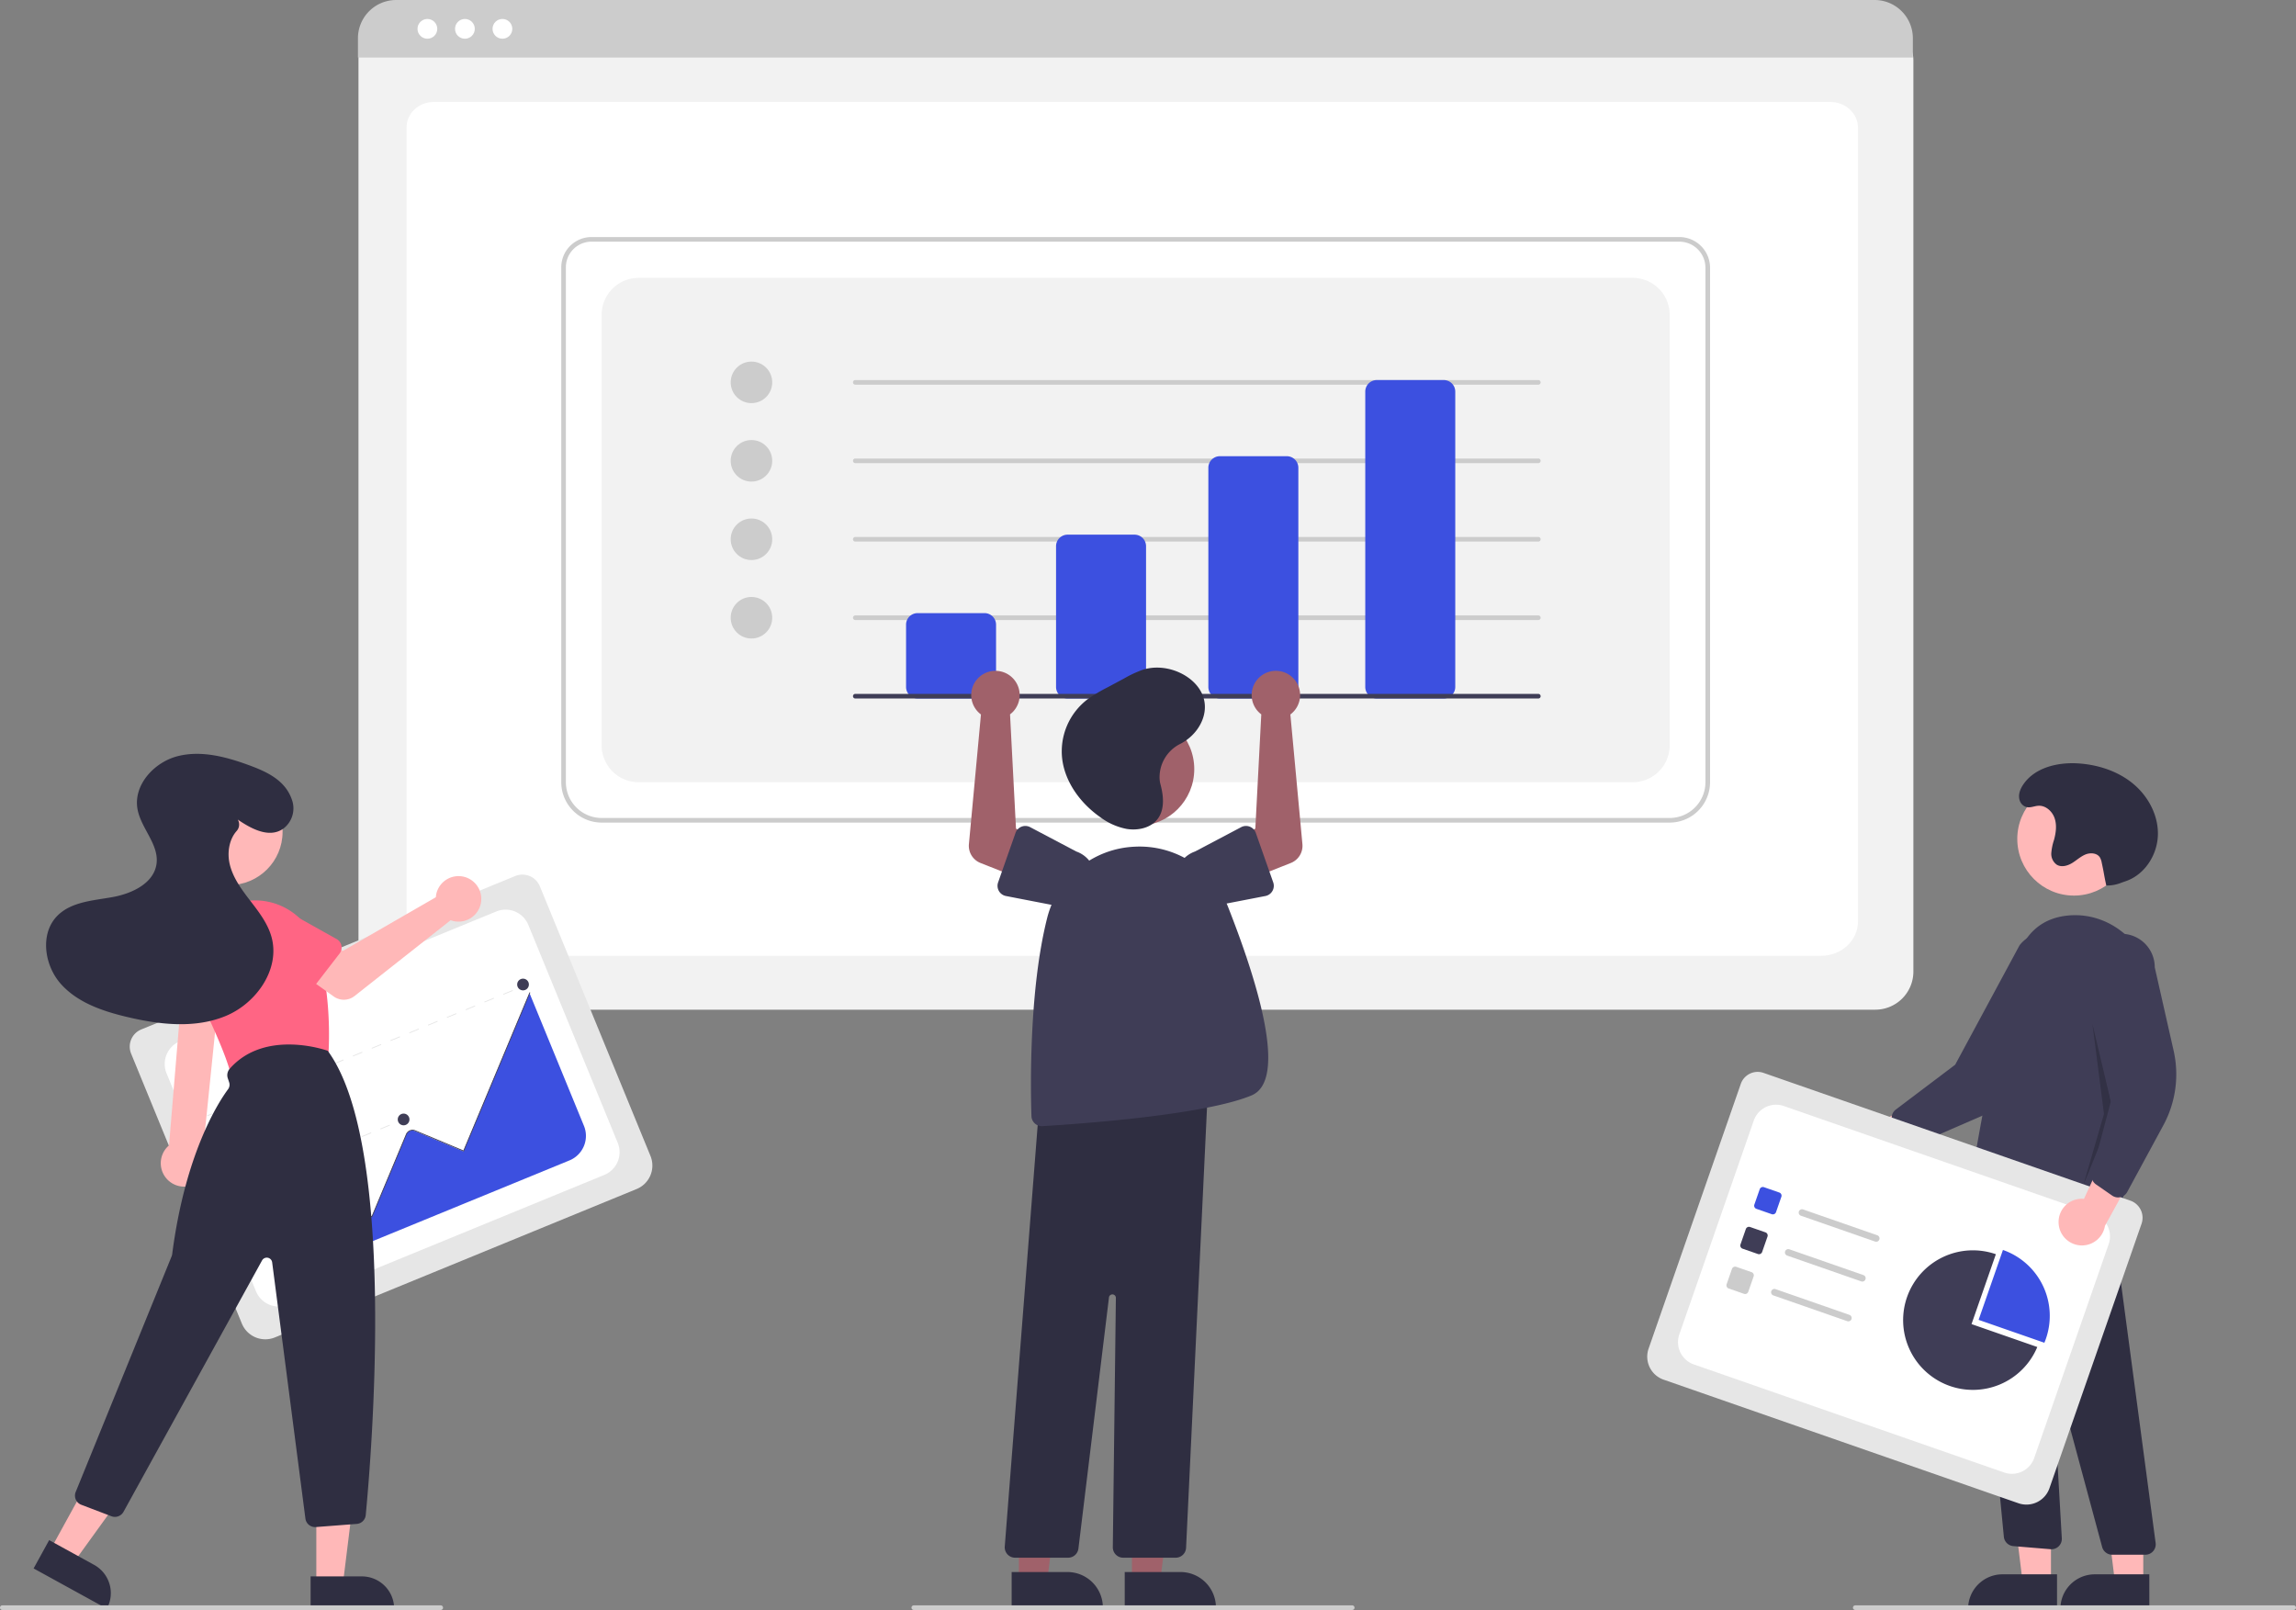 <svg
                        xmlns="http://www.w3.org/2000/svg"
                        data-name="Layer 1"
                        width="995"
                        className="w-full h-auto"
                        height="697.681"
                        viewBox="0 0 995 697.681"
                        xmlns:xlink="http://www.w3.org/1999/xlink"
                    >
                        <rect x="0" y="0" width="995" height="697.681" fill="#808080" stroke="none"/>
                        <path
                            d="M915.189,538.707H274.35a16.519,16.519,0,0,1-16.5-16.5V127.054A12.102,12.102,0,0,1,269.938,114.965H919.391a12.311,12.311,0,0,1,12.297,12.297V522.207A16.519,16.519,0,0,1,915.189,538.707Z"
                            transform="translate(-102.5 -101.159)"
                            fill="#f2f2f2"
                        />
                        <path
                            d="M891.811,515.341H294.567c-8.755,0-15.878-6.67-15.878-14.868v-344.105c0-6.08,5.278-11.027,11.766-11.027H895.728c6.595,0,11.961,5.028,11.961,11.209V500.472C907.689,508.671,900.566,515.341,891.811,515.341Z"
                            transform="translate(-102.5 -101.159)"
                            fill="#fff"
                        />
                        <path
                            d="M931.459,126.11H257.619V117.709a16.574,16.574,0,0,1,16.56-16.55H914.899a16.574,16.574,0,0,1,16.56,16.55Z"
                            transform="translate(-102.5 -101.159)"
                            fill="#ccc"
                        />
                        <circle
                            cx="185.214"
                            cy="12.5"
                            r="4.283"
                            fill="#fff"
                        />
                        <circle
                            cx="201.473"
                            cy="12.5"
                            r="4.283"
                            fill="#fff"
                        />
                        <circle
                            cx="217.731"
                            cy="12.5"
                            r="4.283"
                            fill="#fff"
                        />
                        <path
                            d="M826.073,457.629H363.234a17.52,17.52,0,0,1-17.5-17.5V216.975a13.103,13.103,0,0,1,13.088-13.088H830.276a13.312,13.312,0,0,1,13.297,13.297V440.129A17.52,17.52,0,0,1,826.073,457.629ZM358.822,205.886a11.101,11.101,0,0,0-11.088,11.088V440.129a15.517,15.517,0,0,0,15.5,15.5H826.073a15.518,15.518,0,0,0,15.5-15.5V217.184a11.31,11.31,0,0,0-11.297-11.297Z"
                            transform="translate(-102.5 -101.159)"
                            fill="#ccc"
                        />
                        <path
                            d="M379.234,440.129h430.839a16,16,0,0,0,16-16V237.581a16,16,0,0,0-16-16H379.234a16,16,0,0,0-16,16V424.129A16,16,0,0,0,379.234,440.129Z"
                            transform="translate(-102.5 -101.159)"
                            fill="#f2f2f2"
                        />
                        <circle
                            cx="325.654"
                            cy="165.695"
                            r="9"
                            fill="#ccc"
                        />
                        <circle
                            cx="325.654"
                            cy="199.695"
                            r="9"
                            fill="#ccc"
                        />
                        <circle
                            cx="325.654"
                            cy="233.695"
                            r="9"
                            fill="#ccc"
                        />
                        <circle
                            cx="325.654"
                            cy="267.695"
                            r="9"
                            fill="#ccc"
                        />
                        <path
                            d="M769.154,267.855h-296a1,1,0,0,1,0-2h296a1,1,0,0,1,0,2Z"
                            transform="translate(-102.5 -101.159)"
                            fill="#ccc"
                        />
                        <path
                            d="M769.154,301.855h-296a1,1,0,0,1,0-2h296a1,1,0,0,1,0,2Z"
                            transform="translate(-102.5 -101.159)"
                            fill="#ccc"
                        />
                        <path
                            d="M769.154,335.855h-296a1,1,0,0,1,0-2h296a1,1,0,0,1,0,2Z"
                            transform="translate(-102.5 -101.159)"
                            fill="#ccc"
                        />
                        <path
                            d="M769.154,369.855h-296a1,1,0,0,1,0-2h296a1,1,0,0,1,0,2Z"
                            transform="translate(-102.5 -101.159)"
                            fill="#ccc"
                        />
                        <path
                            d="M529.154,403.855h-29a5.006,5.006,0,0,1-5-5v-27a5.006,5.006,0,0,1,5-5h29a5.006,5.006,0,0,1,5,5v27A5.006,5.006,0,0,1,529.154,403.855Z"
                            transform="translate(-102.5 -101.159)"
                            fill="#3c50e0"
                        />
                        <path
                            d="M594.154,403.855h-29a5.006,5.006,0,0,1-5-5v-61a5.006,5.006,0,0,1,5-5h29a5.006,5.006,0,0,1,5,5v61A5.006,5.006,0,0,1,594.154,403.855Z"
                            transform="translate(-102.5 -101.159)"
                            fill="#3c50e0"
                        />
                        <path
                            d="M660.154,403.855h-29a5.006,5.006,0,0,1-5-5v-95a5.006,5.006,0,0,1,5-5h29a5.006,5.006,0,0,1,5,5v95A5.006,5.006,0,0,1,660.154,403.855Z"
                            transform="translate(-102.5 -101.159)"
                            fill="#3c50e0"
                        />
                        <path
                            d="M728.154,403.855h-29a5.006,5.006,0,0,1-5-5v-128a5.006,5.006,0,0,1,5-5h29a5.006,5.006,0,0,1,5,5v128A5.006,5.006,0,0,1,728.154,403.855Z"
                            transform="translate(-102.5 -101.159)"
                            fill="#3c50e0"
                        />
                        <path
                            d="M769.154,403.855h-296a1,1,0,0,1,0-2h296a1,1,0,0,1,0,2Z"
                            transform="translate(-102.5 -101.159)"
                            fill="#3f3d56"
                        />
                        <path
                            d="M899.201,590.402a10.056,10.056,0,0,1,15.32-1.743l31.755-16.389-1.975,18.464L914.45,603.467a10.11,10.11,0,0,1-15.248-13.065Z"
                            transform="translate(-102.5 -101.159)"
                            fill="#ffb8b8"
                        />
                        <path
                            d="M926.524,597.289a4.506,4.506,0,0,1-1.524-2.212l-2.526-8.159a4.515,4.515,0,0,1,1.587-4.921l25.738-19.44,27.875-51.712a14.497,14.497,0,1,1,22.9,17.782L984.716,562.096a46.374,46.374,0,0,1-23.463,22.696l-30.163,13.083a4.505,4.505,0,0,1-3.669-.039A4.455,4.455,0,0,1,926.524,597.289Z"
                            transform="translate(-102.5 -101.159)"
                            fill="#3f3d56"
                        />
                        <circle
                            cx="898.775"
                            cy="363.541"
                            r="24.561"
                            fill="#ffb8b8"
                        />
                        <polygon
                            points="888.812 685.737 876.553 685.736 870.722 638.448 888.817 638.449 888.812 685.737"
                            fill="#ffb8b8"
                        />
                        <path
                            d="M867.795,682.233h23.644a0,0,0,0,1,0,0v14.887a0,0,0,0,1,0,0H852.908a0,0,0,0,1,0,0v0A14.887,14.887,0,0,1,867.795,682.233Z"
                            fill="#2f2e41"
                        />
                        <polygon
                            points="928.812 685.739 916.553 685.738 910.722 638.449 928.817 638.451 928.812 685.739"
                            fill="#ffb8b8"
                        />
                        <path
                            d="M907.795,682.235h23.644a0,0,0,0,1,0,0V697.121a0,0,0,0,1,0,0H892.908a0,0,0,0,1,0,0v0A14.887,14.887,0,0,1,907.795,682.235Z"
                            fill="#2f2e41"
                        />
                        <path
                            d="M1032.208,774.899l-14.367-.001a4.508,4.508,0,0,1-4.345-3.329l-20.68-76.701a.5.5,0,0,0-.982.16l4.177,72.742a4.499,4.499,0,0,1-4.867,4.742L974.998,771.166a4.512,4.512,0,0,1-4.096-3.964L956.191,614.457l5.691,3.415,53.329-9.054L1036.669,769.804a4.501,4.501,0,0,1-4.461,5.095Z"
                            transform="translate(-102.5 -101.159)"
                            fill="#2f2e41"
                        />
                        <path
                            d="M974.027,630.579a32.939,32.939,0,0,1-16.692-4.698,4.48,4.48,0,0,1-2.136-4.589c1.876-11.486,11.684-70.408,20.608-102.529,3.635-13.083,11.671-20.129,23.887-20.943,17.868-1.172,33.75,12.807,35.404,31.2,2.917,32.448-8.933,78.55-14.164,96.866a4.496,4.496,0,0,1-7.088,2.306l-10.661-8.293a3.533,3.533,0,0,0-4.516.188C989.682,628.101,981.146,630.579,974.027,630.579Z"
                            transform="translate(-102.5 -101.159)"
                            fill="#3f3d56"
                        />
                        <polygon
                            points="906.787 443.738 915.786 481.739 902.784 513.738 911.786 482.739 906.787 443.738"
                            opacity="0.2"
                        />
                        <path
                            d="M1015.29,484.898a16.538,16.538,0,0,0,6.388-1.155c.894-.345,1.822-.628,2.715-.972,7.882-3.045,13.074-11.438,13.261-19.886s-4.188-16.647-10.684-22.05-14.909-8.178-23.335-8.82c-9.075-.691-19.294,1.61-24.366,9.167-1.35,2.012-2.294,4.452-1.494,6.882a4.404,4.404,0,0,0,1.241,1.906c2.265,2.015,4.522.5,6.831.366,3.173-.184,6.023,2.385,7.048,5.394s.573,6.322-.254,9.391a23.459,23.459,0,0,0-1.183,5.71,5.741,5.741,0,0,0,2.378,5.055c1.983,1.199,4.587.505,6.571-.691s3.699-2.86,5.842-3.741,5.022-.685,6.27,1.268a6.935,6.935,0,0,1,.793,2.289c1.118,5.095.861,4.795,1.979,9.89Z"
                            transform="translate(-102.5 -101.159)"
                            fill="#2f2e41"
                        />
                        <path
                            d="M977.221,752.591,823.425,699.03a10.556,10.556,0,0,1-6.49-13.426l39.966-114.758a7.734,7.734,0,0,1,9.836-4.755L1025.732,621.463a7.867,7.867,0,0,1,4.837,10.006L990.647,746.101A10.556,10.556,0,0,1,977.221,752.591Z"
                            transform="translate(-102.5 -101.159)"
                            fill="#e6e6e6"
                        />
                        <path
                            d="M836.549,692.435l134.484,46.835a10.225,10.225,0,0,0,13.019-6.293l32.272-92.667a10.225,10.225,0,0,0-6.293-13.019l-134.484-46.835a10.225,10.225,0,0,0-13.019,6.293l-32.272,92.667A10.225,10.225,0,0,0,836.549,692.435Z"
                            transform="translate(-102.5 -101.159)"
                            fill="#fff"
                        />
                        <path
                            d="M870.32,627.329l-6.66-2.32a1.444,1.444,0,0,1-.888-1.837l2.32-6.66a1.444,1.444,0,0,1,1.837-.888l6.66,2.32a1.444,1.444,0,0,1,.888,1.837l-2.32,6.66A1.444,1.444,0,0,1,870.32,627.329Z"
                            transform="translate(-102.5 -101.159)"
                            fill="#3c50e0"
                        />
                        <path
                            d="M864.31,644.585l-6.66-2.32a1.444,1.444,0,0,1-.888-1.837l2.32-6.66a1.444,1.444,0,0,1,1.837-.888l6.66,2.32a1.444,1.444,0,0,1,.888,1.837l-2.32,6.66A1.444,1.444,0,0,1,864.31,644.585Z"
                            transform="translate(-102.5 -101.159)"
                            fill="#3f3d56"
                        />
                        <path
                            d="M858.301,661.841l-6.66-2.32a1.444,1.444,0,0,1-.888-1.837l2.32-6.66a1.444,1.444,0,0,1,1.837-.888l6.66,2.32a1.444,1.444,0,0,1,.888,1.837l-2.32,6.66A1.444,1.444,0,0,1,858.301,661.841Z"
                            transform="translate(-102.5 -101.159)"
                            fill="#ccc"
                        />
                        <path
                            d="M915.074,639.181l-32.09-11.176a1.443,1.443,0,1,1,.949-2.725l32.09,11.176a1.443,1.443,0,1,1-.949,2.725Z"
                            transform="translate(-102.5 -101.159)"
                            fill="#ccc"
                        />
                        <path
                            d="M909.065,656.437l-32.09-11.176a1.443,1.443,0,0,1,.949-2.725l32.09,11.176a1.443,1.443,0,1,1-.949,2.725Z"
                            transform="translate(-102.5 -101.159)"
                            fill="#ccc"
                        />
                        <path
                            d="M903.055,673.693l-32.09-11.176a1.443,1.443,0,0,1,.949-2.725l32.09,11.176a1.443,1.443,0,0,1-.949,2.725Z"
                            transform="translate(-102.5 -101.159)"
                            fill="#ccc"
                        />
                        <path
                            d="M988.454,683.043c.234-.561.454-1.131.656-1.712a30.239,30.239,0,0,0-18.611-38.501L959.951,673.116Z"
                            transform="translate(-102.5 -101.159)"
                            fill="#3c50e0"
                        />
                        <path
                            d="M956.884,674.959l10.548-30.287a30.239,30.239,0,1,0,17.955,40.213Z"
                            transform="translate(-102.5 -101.159)"
                            fill="#3f3d56"
                        />
                        <path
                            d="M994.645,631.512a10.056,10.056,0,0,1,10.979-10.826l14.873-32.493,9.841,15.748-15.633,28.441a10.11,10.11,0,0,1-20.061-.87Z"
                            transform="translate(-102.5 -101.159)"
                            fill="#ffb8b8"
                        />
                        <path
                            d="M1020.394,620.069a4.506,4.506,0,0,1-2.564-.8l-7.023-4.862a4.515,4.515,0,0,1-1.788-4.852l8.255-31.18-9.979-57.893a14.497,14.497,0,1,1,28.993-.14l8.177,36.123a46.373,46.373,0,0,1-4.456,32.339L1024.349,617.713a4.505,4.505,0,0,1-2.911,2.233A4.455,4.455,0,0,1,1020.394,620.069Z"
                            transform="translate(-102.5 -101.159)"
                            fill="#3f3d56"
                        />
                        <path
                            d="M1096.5,798.841h-190a1,1,0,0,1,0-2h190a1,1,0,0,1,0,2Z"
                            transform="translate(-102.5 -101.159)"
                            fill="#ccc"
                        />
                        <polygon
                            points="490.541 685.239 502.801 685.238 508.633 637.951 490.539 637.951 490.541 685.239"
                            fill="#a0616a"
                        />
                        <path
                            d="M589.914,782.396l24.144-.001h.001a15.386,15.386,0,0,1,15.386,15.386v.5l-39.531.001Z"
                            transform="translate(-102.5 -101.159)"
                            fill="#2f2e41"
                        />
                        <polygon
                            points="441.541 685.239 453.801 685.238 459.633 637.951 441.539 637.951 441.541 685.239"
                            fill="#a0616a"
                        />
                        <path
                            d="M540.914,782.396l24.144-.001h.001a15.386,15.386,0,0,1,15.386,15.386v.5l-39.531.001Z"
                            transform="translate(-102.5 -101.159)"
                            fill="#2f2e41"
                        />
                        <circle
                            cx="492.988"
                            cy="333.297"
                            r="24.561"
                            fill="#a0616a"
                        />
                        <path
                            d="M612.005,776.192H589.254a4.5,4.5,0,0,1-4.5-4.555l1.322-108.031a1.5,1.5,0,0,0-2.989-.2L569.847,772.236a4.504,4.504,0,0,1-4.467,3.956H542.41a4.5,4.5,0,0,1-4.486-4.851l15.167-194.075.412-.045,72.629-7.844-9.633,202.528A4.495,4.495,0,0,1,612.005,776.192Z"
                            transform="translate(-102.5 -101.159)"
                            fill="#2f2e41"
                        />
                        <path
                            d="M553.976,589.181a4.496,4.496,0,0,1-4.484-4.358c-.396-12.271-1.076-54.732,6.822-85.905a40.924,40.924,0,0,1,37.793-30.839h0a41.179,41.179,0,0,1,40.559,26.023c13.275,33.703,25.818,75.246,10.181,81.762-20.495,8.539-74.523,12.346-90.594,13.309Q554.113,589.181,553.976,589.181Z"
                            transform="translate(-102.5 -101.159)"
                            fill="#3f3d56"
                        />
                        <path
                            d="M647.847,409.632a10.525,10.525,0,0,0,1.246,1.093l-2.578,49.526-10.724,5.491L641.961,483.01l19.93-7.875a8,8,0,0,0,5.026-8.181l-5.221-56.179a10.497,10.497,0,1,0-13.849-1.143Z"
                            transform="translate(-102.5 -101.159)"
                            fill="#a0616a"
                        />
                        <path
                            d="M646.718,462.095l7.544,21.439a4.5,4.5,0,0,1-3.389,5.912l-22.245,4.308a12.497,12.497,0,0,1-8.228-23.602l19.974-10.543a4.5,4.5,0,0,1,6.344,2.486Z"
                            transform="translate(-102.5 -101.159)"
                            fill="#3f3d56"
                        />
                        <path
                            d="M541.46,409.632a10.527,10.527,0,0,1-1.246,1.093l2.578,49.526,10.724,5.491L547.346,483.01l-19.93-7.875a8,8,0,0,1-5.026-8.181l5.221-56.179a10.497,10.497,0,1,1,13.849-1.143Z"
                            transform="translate(-102.5 -101.159)"
                            fill="#a0616a"
                        />
                        <path
                            d="M545.192,459.399a4.495,4.495,0,0,1,3.741.21l19.974,10.543a12.497,12.497,0,0,1-8.228,23.602l-22.245-4.308a4.5,4.5,0,0,1-3.389-5.912l7.544-21.439A4.495,4.495,0,0,1,545.192,459.399Z"
                            transform="translate(-102.5 -101.159)"
                            fill="#3f3d56"
                        />
                        <path
                            d="M605.027,438.643a16.143,16.143,0,0,1,9.041-15.168c7.466-3.854,12.156-12.075,10.101-19.582-2.631-9.609-15.709-15.841-26.305-12.535a48.566,48.566,0,0,0-8.261,3.839l-6.923,3.711a71.73,71.73,0,0,0-8.534,5.038,28.315,28.315,0,0,0-11.27,26.53c1.363,9.769,7.761,18.727,16.518,24.861a27.937,27.937,0,0,0,11.319,5.031c4.198.692,8.87-.094,11.939-2.705,4.796-4.079,4.301-10.911,2.75-16.616A12.09,12.09,0,0,1,605.027,438.643Z"
                            transform="translate(-102.5 -101.159)"
                            fill="#2f2e41"
                        />
                        <path
                            d="M688.5,798.841h-190a1,1,0,0,1,0-2h190a1,1,0,0,1,0,2Z"
                            transform="translate(-102.5 -101.159)"
                            fill="#ccc"
                        />
                        <path
                            d="M378.41,616.413,221.633,680.73a10.984,10.984,0,0,1-14.315-5.986l-47.992-116.983a8.047,8.047,0,0,1,4.386-10.488l162.077-66.492a8.186,8.186,0,0,1,10.669,4.462L384.396,602.098A10.984,10.984,0,0,1,378.41,616.413Z"
                            transform="translate(-102.5 -101.159)"
                            fill="#e6e6e6"
                        />
                        <path
                            d="M227.311,666.541l137.091-56.241a10.639,10.639,0,0,0,5.805-13.881L331.454,501.956a10.639,10.639,0,0,0-13.881-5.805L180.482,552.392a10.639,10.639,0,0,0-5.805,13.881l38.753,94.463A10.639,10.639,0,0,0,227.311,666.541Z"
                            transform="translate(-102.5 -101.159)"
                            fill="#fff"
                        />
                        <rect
                            x="328.668"
                            y="528.117"
                            width="2.179"
                            height="0.363"
                            transform="translate(-278.34 63.532) rotate(-22.306)"
                            fill="#e6e6e6"
                        />
                        <path
                            d="M324.747,530.551l-4.072,1.67-.138-.336,4.072-1.67Zm-8.144,3.341-4.072,1.67-.138-.336,4.072-1.67Zm-8.144,3.341-4.072,1.67-.138-.336,4.072-1.67Zm-8.144,3.341-4.072,1.67-.138-.336,4.072-1.67Zm-8.144,3.341-4.072,1.67-.138-.336,4.072-1.67Zm-8.144,3.341-4.072,1.67-.138-.336,4.072-1.67Zm-8.144,3.341-4.072,1.67-.138-.336,4.072-1.67Zm-8.144,3.341-4.072,1.67-.138-.336,4.072-1.67Zm-8.144,3.341-4.072,1.67-.138-.336,4.072-1.67Zm-8.144,3.341-4.072,1.67-.138-.336,4.072-1.67ZM243.312,563.959l-4.072,1.67-.138-.336,4.072-1.67Zm-8.144,3.341-4.072,1.67-.138-.336,4.072-1.67Zm-8.144,3.341-4.072,1.67-.138-.336,4.072-1.67Zm-8.144,3.341-4.072,1.67-.138-.336,4.072-1.67Zm-8.144,3.341-4.072,1.67-.138-.336,4.072-1.67Zm-8.144,3.341-4.072,1.67-.138-.336,4.072-1.67Z"
                            transform="translate(-102.5 -101.159)"
                            fill="#e6e6e6"
                        />
                        <rect
                            x="192.285"
                            y="584.068"
                            width="2.179"
                            height="0.363"
                            transform="translate(-309.782 15.954) rotate(-22.306)"
                            fill="#e6e6e6"
                        />
                        <rect
                            x="275.309"
                            y="586.506"
                            width="2.179"
                            height="0.363"
                            transform="translate(-304.495 47.648) rotate(-22.306)"
                            fill="#e6e6e6"
                        />
                        <path
                            d="M271.448,588.915l-4.011,1.646-.138-.336,4.011-1.646Zm-8.023,3.291-4.011,1.646-.138-.336,4.011-1.646Zm-8.023,3.291-4.011,1.646-.138-.336,4.011-1.646ZM247.38,598.789l-4.011,1.646-.138-.336,4.011-1.646ZM239.357,602.08l-4.011,1.646-.138-.336,4.011-1.646Zm-8.023,3.291-4.011,1.646-.138-.336,4.011-1.646Zm-8.023,3.291-4.011,1.646-.138-.336,4.011-1.646Zm-8.023,3.291-4.011,1.646-.138-.336,4.011-1.646Z"
                            transform="translate(-102.5 -101.159)"
                            fill="#e6e6e6"
                        />
                        <rect
                            x="205.101"
                            y="615.309"
                            width="2.179"
                            height="0.363"
                            transform="translate(-320.68 23.156) rotate(-22.306)"
                            fill="#e6e6e6"
                        />
                        <rect
                            x="242.07"
                            y="617.411"
                            width="2.179"
                            height="0.363"
                            transform="translate(-318.712 37.345) rotate(-22.306)"
                            fill="#e6e6e6"
                        />
                        <path
                            d="M238.093,619.867l-4.127,1.693-.138-.336,4.127-1.693Zm-8.254,3.386-4.127,1.693-.138-.336,4.127-1.693Zm-8.254,3.386-4.127,1.693-.138-.336,4.127-1.693Z"
                            transform="translate(-102.5 -101.159)"
                            fill="#e6e6e6"
                        />
                        <rect
                            x="211.165"
                            y="630.089"
                            width="2.179"
                            height="0.363"
                            transform="translate(-325.836 26.564) rotate(-22.306)"
                            fill="#e6e6e6"
                        />
                        <rect
                            x="252.417"
                            y="642.634"
                            width="2.179"
                            height="0.363"
                            transform="translate(-327.511 43.16) rotate(-22.306)"
                            fill="#e6e6e6"
                        />
                        <path
                            d="M248.441,645.09l-4.127,1.693-.138-.336,4.127-1.693Zm-8.254,3.386-4.127,1.693-.138-.336,4.127-1.693Zm-8.254,3.386-4.127,1.693-.138-.336,4.127-1.693Z"
                            transform="translate(-102.5 -101.159)"
                            fill="#e6e6e6"
                        />
                        <rect
                            x="221.513"
                            y="655.313"
                            width="2.179"
                            height="0.363"
                            transform="translate(-334.635 32.379) rotate(-22.306)"
                            fill="#e6e6e6"
                        />
                        <path
                            d="M233.132,651.671,349.308,604.011a11.481,11.481,0,0,0,6.257-14.962L332.092,531.832l-.227.101-28.509,68.167-21.145-8.84a2.742,2.742,0,0,0-2.436.152,2.922,2.922,0,0,0-1.212,1.433l-14.941,35.722-15.46-6.462a2.753,2.753,0,0,0-3.603,1.478C244.461,623.825,234.928,647.213,233.132,651.671Z"
                            transform="translate(-102.5 -101.159)"
                            fill="#3c50e0"
                        />
                        <path
                            d="M232.775,652.21l-.335-.14,11.955-28.586a3.089,3.089,0,0,1,4.038-1.657l15.155,6.337,14.856-35.525a3.089,3.089,0,0,1,4.038-1.657l20.839,8.715,28.656-68.523.335.14L303.515,600.173l-21.174-8.855a2.723,2.723,0,0,0-3.563,1.462l-14.996,35.86-15.489-6.478a2.726,2.726,0,0,0-3.563,1.462Z"
                            transform="translate(-102.5 -101.159)"
                            fill="#3f3d56"
                        />
                        <circle
                            cx="141.667"
                            cy="516.019"
                            r="2.542"
                            fill="#3f3d56"
                        />
                        <circle
                            cx="174.906"
                            cy="485.115"
                            r="2.542"
                            fill="#3f3d56"
                        />
                        <circle
                            cx="226.662"
                            cy="426.636"
                            r="2.542"
                            fill="#3f3d56"
                        />
                        <path
                            d="M186.901,614.295a10.095,10.095,0,0,0,3.61-15.053l7.549-73.804h-16.313l-5.999,72.066a10.15,10.15,0,0,0,11.154,16.791Z"
                            transform="translate(-102.5 -101.159)"
                            fill="#ffb8b8"
                        />
                        <circle
                            cx="99.38"
                            cy="360.468"
                            r="23.08"
                            fill="#ffb8b8"
                        />
                        <path
                            d="M206.225,568.419a4.221,4.221,0,0,1-4.068-3.1c-1.849-6.718-6.66-18.077-14.299-33.763a27.967,27.967,0,0,1,15.882-38.613h0a27.955,27.955,0,0,1,35.922,17.808c5.921,18.563,5.635,38.447,5.237,46.134a4.239,4.239,0,0,1-3.321,3.914l-34.446,7.522A4.208,4.208,0,0,1,206.225,568.419Z"
                            transform="translate(-102.5 -101.159)"
                            fill="#ff6584"
                        />
                        <polygon
                            points="137.082 686.425 148.602 686.425 154.083 641.988 137.08 641.989 137.082 686.425"
                            fill="#ffb8b8"
                        />
                        <path
                            d="M237.113,784.293H273.321a0,0,0,0,1,0,0v13.989a0,0,0,0,1,0,0H251.103a13.989,13.989,0,0,1-13.989-13.989v0a0,0,0,0,1,0,0Z"
                            transform="translate(407.97 1481.403) rotate(179.997)"
                            fill="#2f2e41"
                        />
                        <polygon
                            points="21.882 671.495 31.978 677.045 58.19 640.747 43.291 632.555 21.882 671.495"
                            fill="#ffb8b8"
                        />
                        <path
                            d="M118.196,776.437h36.207a0,0,0,0,1,0,0V790.426a0,0,0,0,1,0,0h-22.218a13.989,13.989,0,0,1-13.989-13.989v0a0,0,0,0,1,0,0Z"
                            transform="translate(-224.194 1434.457) rotate(-151.199)"
                            fill="#2f2e41"
                        />
                        <path
                            d="M239.044,762.92a4.228,4.228,0,0,1-4.189-3.684L220.446,648.211a2.349,2.349,0,0,0-4.387-.832L156.014,756.319a4.252,4.252,0,0,1-5.209,1.912L137.717,753.244a4.228,4.228,0,0,1-2.411-5.546L176.901,645.518a3.257,3.257,0,0,0,.212-.809c5.634-43.605,19.968-65.78,24.227-71.538a3.275,3.275,0,0,0,.466-2.982l-.585-1.756a4.226,4.226,0,0,1,.814-4.113c15.347-17.48,42.095-7.942,42.363-7.843l.134.05.084.115c29.993,41.133,18.903,174.732,16.376,201.096a4.217,4.217,0,0,1-3.885,3.806l-17.736,1.366C239.262,762.917,239.152,762.92,239.044,762.92Z"
                            transform="translate(-102.5 -101.159)"
                            fill="#2f2e41"
                        />
                        <path
                            d="M291.606,488.437a9.892,9.892,0,0,0-.225,1.541l-40.367,23.288-9.812-5.649-10.46,13.694,16.398,11.688a7.518,7.518,0,0,0,9.019-.22l41.626-32.839a9.864,9.864,0,1,0-6.179-11.503Z"
                            transform="translate(-102.5 -101.159)"
                            fill="#ffb8b8"
                        />
                        <path
                            d="M249.665,514.369l-13.047,16.909a4.229,4.229,0,0,1-6.394.35L215.455,516.291a11.744,11.744,0,0,1,14.402-18.554l18.524,10.358a4.229,4.229,0,0,1,1.283,6.273Z"
                            transform="translate(-102.5 -101.159)"
                            fill="#ff6584"
                        />
                        <path
                            d="M199.098,543.746l-21.017-3.795a4.229,4.229,0,0,1-3.255-5.514L181.639,514.264a11.744,11.744,0,0,1,23.102,4.241l-.665,21.213a4.229,4.229,0,0,1-4.978,4.028Z"
                            transform="translate(-102.5 -101.159)"
                            fill="#ff6584"
                        />
                        <path
                            d="M205.533,456.318c5.932,4.06,13.721,8.233,19.78,3.91a11.025,11.025,0,0,0,3.618-12.709c-2.901-8.296-10.872-11.949-18.494-14.748-9.909-3.64-20.698-6.535-30.927-3.928s-19.269,12.51-17.423,22.903c1.485,8.358,9.369,15.312,8.25,23.727-1.126,8.469-10.65,12.926-19.059,14.44s-17.817,2-23.86,8.039c-7.708,7.704-5.784,21.475,1.47,29.61s18.199,11.822,28.805,14.328c14.053,3.321,29.252,5.066,42.599-.445s23.733-20.349,19.866-34.261c-1.633-5.877-5.48-10.843-9.198-15.678s-7.483-9.891-8.901-15.824c-1.182-4.944-.307-10.683,2.971-14.391a4.169,4.169,0,0,0,.559-4.874Z"
                            transform="translate(-102.5 -101.159)"
                            fill="#2f2e41"
                        />
                        <path
                            d="M293.5,798.841h-190a1,1,0,0,1,0-2h190a1,1,0,0,1,0,2Z"
                            transform="translate(-102.5 -101.159)"
                            fill="#ccc"
                        />
                    </svg>